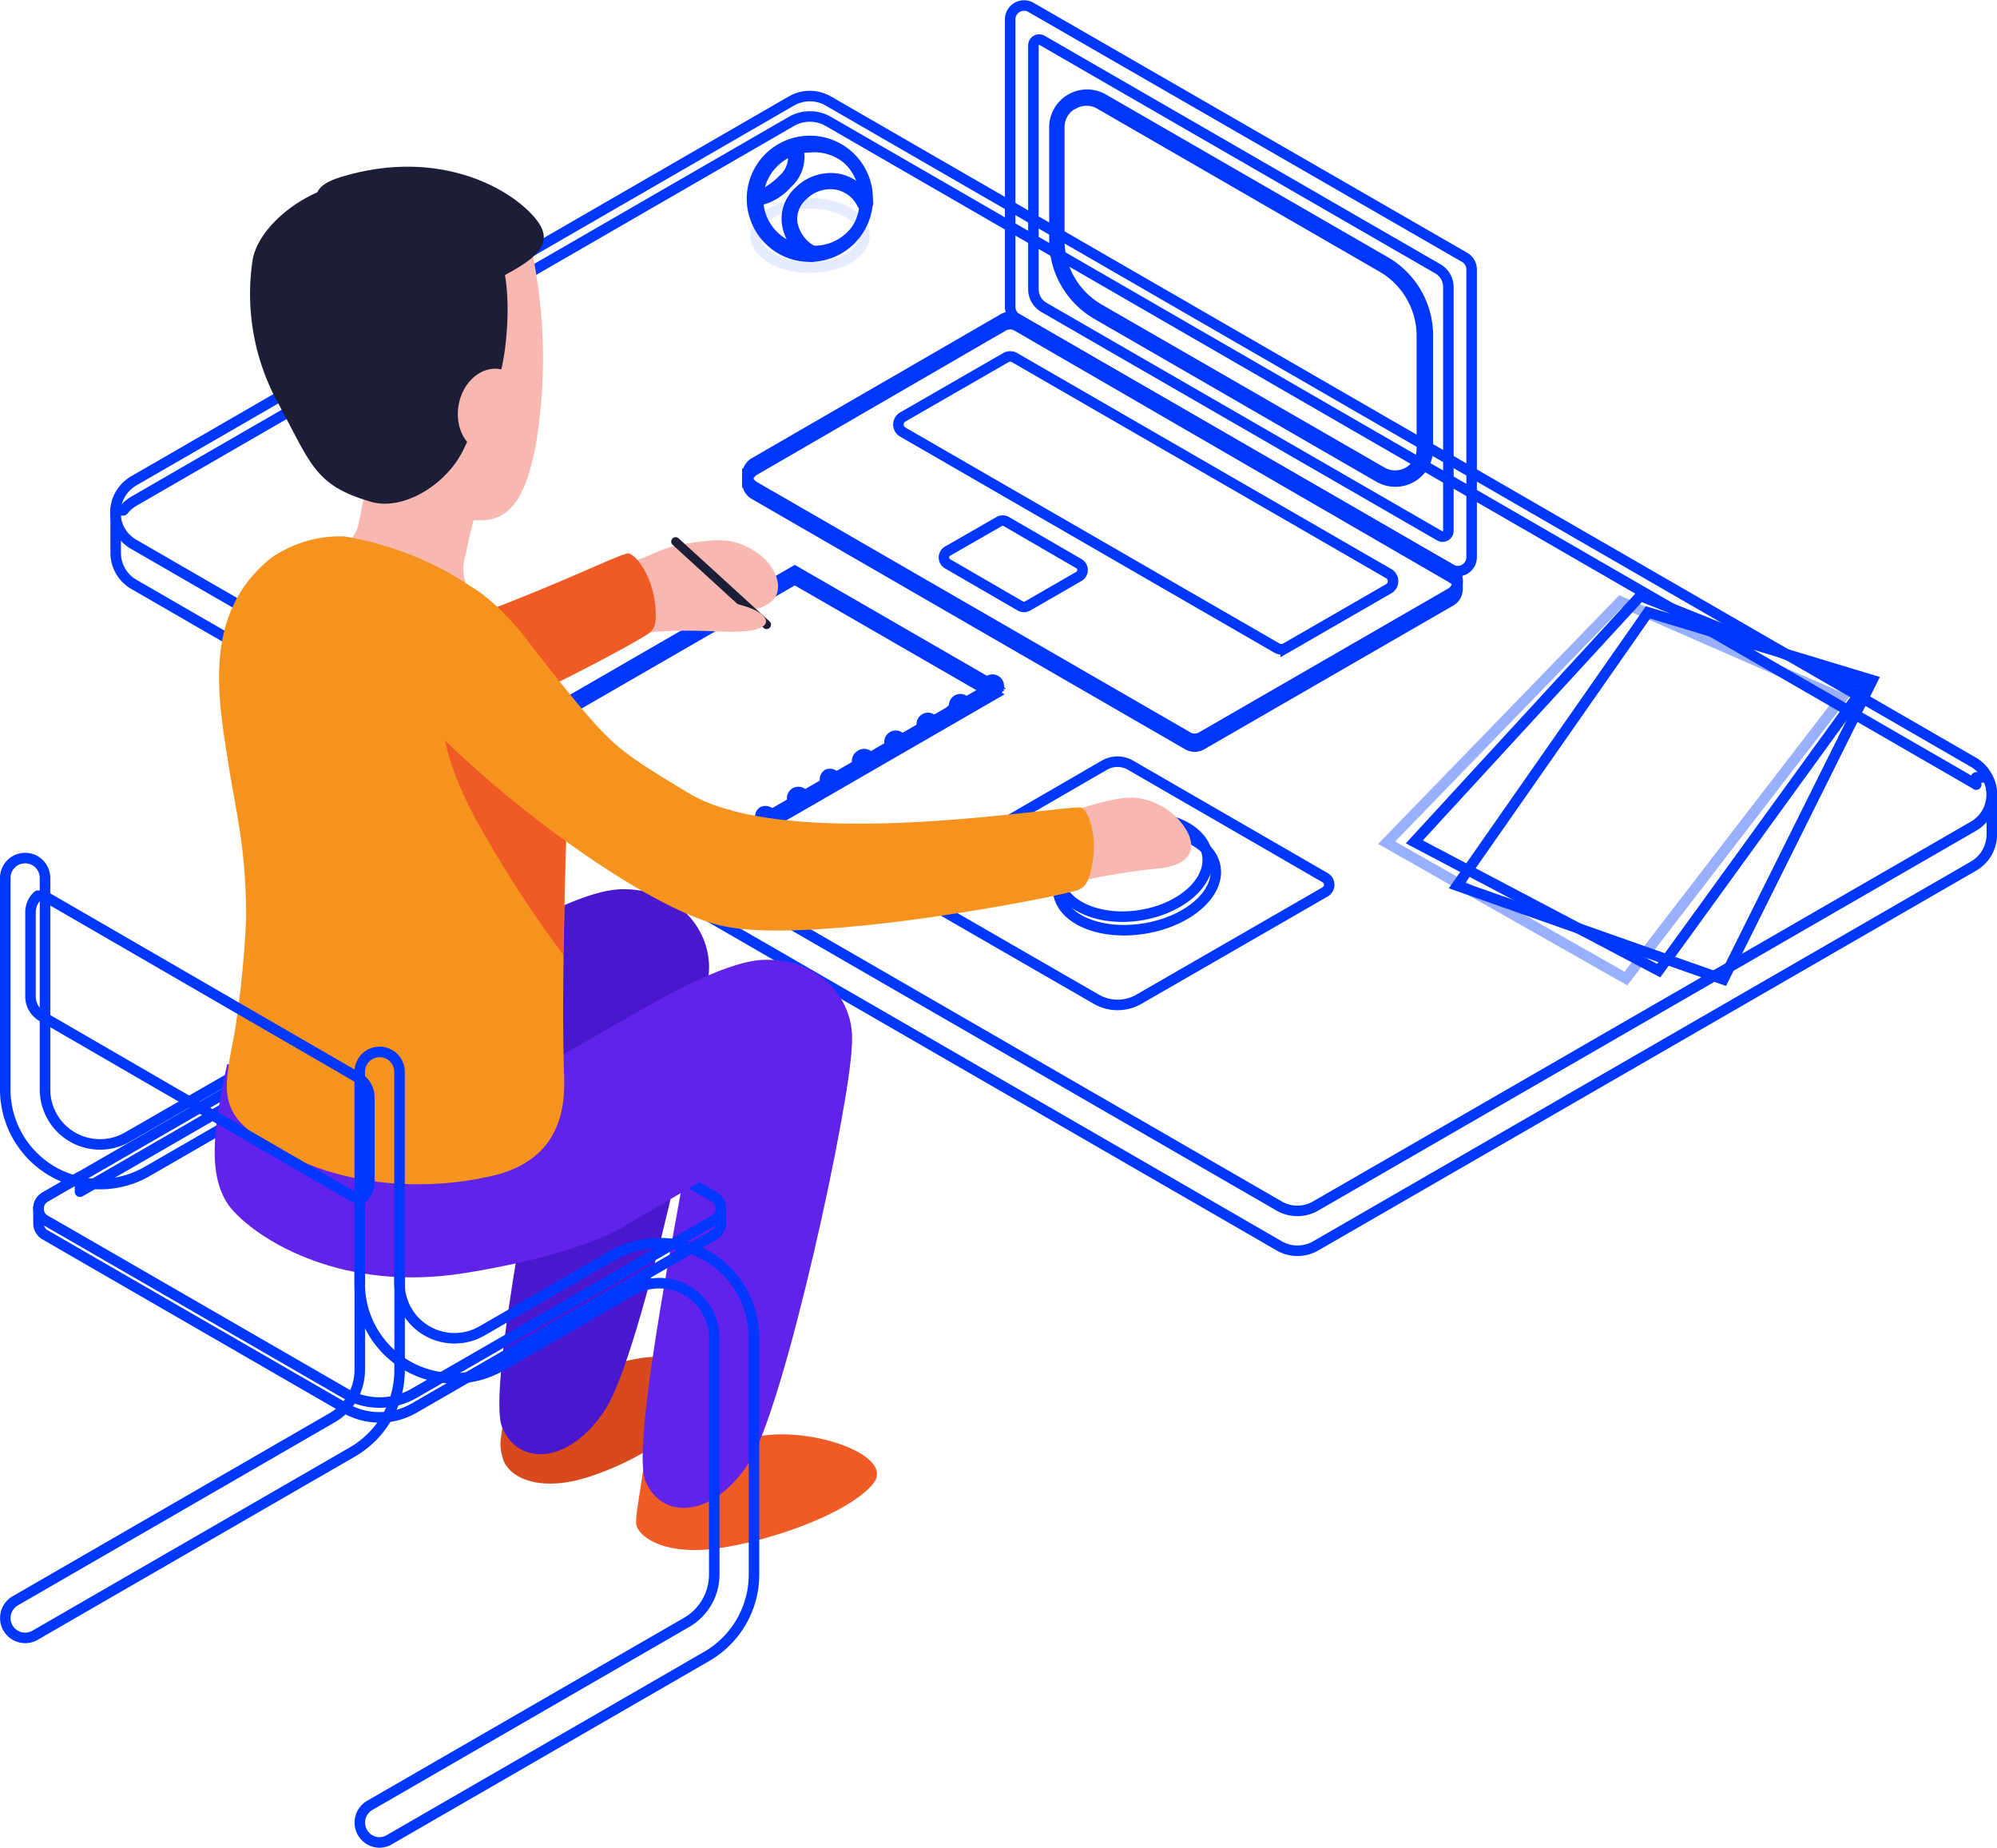 <svg xmlns="http://www.w3.org/2000/svg" viewBox="0 0 189.9 175.67"><defs><style>.cls-1{isolation:isolate;}.cls-2,.cls-3,.cls-4,.cls-6{fill:none;}.cls-2,.cls-3,.cls-6{stroke:#0037ff;}.cls-2,.cls-4{stroke-linecap:round;stroke-linejoin:round;}.cls-3,.cls-6{stroke-miterlimit:10;}.cls-4{stroke:#dfe4e5;stroke-width:8px;}.cls-5{opacity:0.1;mix-blend-mode:multiply;}.cls-6{opacity:0.4;}.cls-7{fill:#d8491d;}.cls-8{fill:#4817ce;}.cls-9{fill:#f05a25;}.cls-10{fill:#6123ea;}.cls-11{fill:#f8b7b0;}.cls-12{fill:#1c1e38;}.cls-13{fill:#f6931e;}</style></defs><title>saity</title><g class="cls-1"><g id="Слой_2" data-name="Слой 2"><g id="Designed_by_Freepik" data-name="Designed by Freepik"><path class="cls-2" d="M189,73.91h-1.08v.69a2.8,2.8,0,0,0-.28-.18L78.76,11.54a3.52,3.52,0,0,0-3.5,0L12.73,47.65a3.49,3.49,0,0,0-1,.87H11v4a.29.29,0,0,0,0,.05,3.46,3.46,0,0,0,1.75,3l108.88,62.87a3.47,3.47,0,0,0,3.5,0l62.54-36.1a3.63,3.63,0,0,0,1.05-.93,3.55,3.55,0,0,0,.69-2.1V75.49A3.49,3.49,0,0,0,189,73.91Z"/><path class="cls-2" d="M189.4,75.49a3.67,3.67,0,0,1-.14,1,3.39,3.39,0,0,1-1.32,1.88,2.8,2.8,0,0,1-.28.18l-62.54,36.1a3.47,3.47,0,0,1-3.5,0L12.73,51.76a3.44,3.44,0,0,1-1.62-2.05,3.49,3.49,0,0,1,1.62-4L75.26,9.6a3.52,3.52,0,0,1,3.5,0L187.66,72.47A3.39,3.39,0,0,1,189,73.91,3.49,3.49,0,0,1,189.4,75.49Z"/><path class="cls-3" d="M105,72.76,86.55,83.44a.78.78,0,0,0,0,1.36L104.25,95a4.05,4.05,0,0,0,4.05,0L126,84.8a.78.78,0,0,0,0-1.36L107.52,72.76A2.48,2.48,0,0,0,105,72.76Z"/><path class="cls-3" d="M115.56,82.36c.49,2.52-2.45,5.16-6.56,5.89s-7.85-.71-8.34-3.23,2.45-5.16,6.56-5.89S115.07,79.84,115.56,82.36Z"/><path class="cls-3" d="M114.79,81.17c.5,2.52-2.25,5.12-6.16,5.81s-7.48-.79-8-3.31,2.25-5.12,6.16-5.81S114.29,78.65,114.79,81.17Z"/><path class="cls-4" d="M35.62,131.23"/><g class="cls-5"><ellipse class="cls-3" cx="77.02" cy="22.39" rx="5.18" ry="3.06"/></g><path class="cls-3" d="M82.24,18.9A5.22,5.22,0,0,1,72,20.5a5.22,5.22,0,0,1,5.89-6.74A5.22,5.22,0,0,1,82.16,18,5.16,5.16,0,0,1,82.24,18.9Z"/><path class="cls-3" d="M75.33,24.14a5.5,5.5,0,0,1-3.55-3.55,5.43,5.43,0,0,1-.27-1.69A5.5,5.5,0,1,1,77,24.4,5.45,5.45,0,0,1,75.33,24.14ZM72.08,18.9A4.94,4.94,0,0,0,77,23.84,4.94,4.94,0,0,0,77.89,14,4.88,4.88,0,0,0,77,14,5,5,0,0,0,72.08,18.9Z"/><path class="cls-3" d="M77.18,24.4a.28.28,0,0,0,.14-.52,3.75,3.75,0,0,1-2-2.78,3,3,0,0,1,1-2.51,3.73,3.73,0,0,1,3.21-1.06A3.4,3.4,0,0,1,82,19.4a.28.28,0,1,0,.5-.25A4,4,0,0,0,79.67,17,4.28,4.28,0,0,0,76,18.19a3.54,3.54,0,0,0-1.16,3A4.28,4.28,0,0,0,77,24.36.28.28,0,0,0,77.18,24.4Z"/><path class="cls-3" d="M72.07,19.06a4.83,4.83,0,0,0,2.75-1.59A3.37,3.37,0,0,0,76,14.94a1.74,1.74,0,0,0-.49-1.2.28.28,0,0,0-.35.43,1.27,1.27,0,0,1,.28.8,2.84,2.84,0,0,1-1,2.12c-1,1-2.06,1.58-2.52,1.4a.28.28,0,1,0-.2.52A1,1,0,0,0,72.07,19.06Z"/><polygon class="cls-3" points="75.58 55.08 47.17 71.48 66.11 82.42 94.53 66.01 75.58 55.08"/><polygon class="cls-3" points="75.58 54.68 47.17 71.08 66.11 82.02 94.53 65.62 75.58 54.68"/><polygon class="cls-3" points="75.58 54.28 47.17 70.69 66.11 81.63 94.53 65.22 75.58 54.28"/><path class="cls-3" d="M67,81.65a.58.58,0,0,0,.12-.64.65.65,0,0,0-.13-.19.58.58,0,0,0-.95.18.52.52,0,0,0-.05.24.59.59,0,0,0,1,.42Zm-.29-.56,0,.07a.19.19,0,0,1,0,.07.18.18,0,0,1-.05.13.2.2,0,0,1-.27,0,.19.19,0,0,1-.05-.14.15.15,0,0,1,0-.07l0-.06a.2.2,0,0,1,.14-.05A.19.19,0,0,1,66.75,81.09Z"/><path class="cls-3" d="M70,80a.58.58,0,0,0,.21-.8.59.59,0,0,0-1.08.14.58.58,0,0,0,.06.45.59.59,0,0,0,.51.29A.55.55,0,0,0,70,80Zm-.13-.6a.18.18,0,0,1,0,.14.19.19,0,0,1-.09.12.19.19,0,0,1-.25-.07h0a.19.19,0,0,1,.07-.26l.09,0A.19.19,0,0,1,69.87,79.36Zm3.21-1.18a.58.58,0,0,0,.28-.36.59.59,0,0,0-.86-.66.59.59,0,0,0,.59,1ZM73,77.57a.19.19,0,0,1-.07.26.18.18,0,0,1-.26-.06h0a.19.19,0,0,1,.07-.26l.09,0A.19.19,0,0,1,73,77.57Zm3.21-1.17a.59.59,0,1,0-.8-.21h0a.59.59,0,0,0,.51.28A.59.59,0,0,0,76.17,76.4Zm-.48-.56a.19.19,0,0,1,.23-.13.18.18,0,0,1,.11.09.19.19,0,0,1,0,.14.19.19,0,0,1-.09.11.2.2,0,0,1-.26-.07A.19.19,0,0,1,75.69,75.84Zm3.57-1.22a.59.59,0,0,0-.59-1A.59.59,0,0,0,79,74.7.59.59,0,0,0,79.26,74.62Zm-.13-.6a.19.19,0,0,1-.07.26.2.2,0,0,1-.26-.07h0a.19.19,0,0,1,.07-.26l.09,0A.19.19,0,0,1,79.13,74Zm3.21-1.18a.59.59,0,1,0-.59-1,.59.59,0,0,0-.21.8.58.58,0,0,0,.51.29A.59.59,0,0,0,82.34,72.84Zm-.13-.61a.19.19,0,0,1-.07.26.2.2,0,0,1-.26-.07h0a.19.19,0,0,1,.07-.26l.1,0A.19.19,0,0,1,82.21,72.23Zm3.21-1.18a.58.58,0,0,0,.22-.8.58.58,0,0,0-.8-.22.59.59,0,0,0-.22.8h0a.58.58,0,0,0,.8.21ZM85,70.38a.18.18,0,0,1,.14,0,.2.2,0,0,1,.14.24.18.18,0,0,1-.09.11.18.18,0,0,1-.26-.07A.19.19,0,0,1,85,70.38Zm3.47-1.11a.59.59,0,0,0,.22-.81.59.59,0,0,0-1,.59.58.58,0,0,0,.8.21Zm-.13-.61a.19.19,0,0,1-.33.19h0a.19.19,0,0,1,.07-.26l.09,0A.19.19,0,0,1,88.38,68.67Zm3.21-1.18a.59.59,0,0,0,.22-.8.59.59,0,0,0-1,.59h0a.59.59,0,0,0,.8.21Zm-.39-.67a.19.19,0,0,1,.14,0,.19.19,0,0,1,.11.09.19.19,0,0,1-.07.26.2.2,0,0,1-.26-.07A.19.19,0,0,1,91.2,66.83Z"/><path class="cls-3" d="M94.61,65.75a.6.6,0,0,0,.19-.13.54.54,0,0,0,.13-.19.57.57,0,0,0,0-.45.6.6,0,0,0-.13-.19.58.58,0,0,0-.19-.13.59.59,0,0,0-.65.13.67.67,0,0,0-.12.18.58.58,0,0,0,0,.22.58.58,0,0,0,0,.22.61.61,0,0,0,.13.2.6.6,0,0,0,.19.13.62.62,0,0,0,.22,0A.58.58,0,0,0,94.61,65.75ZM94.45,65l.06,0,0,.07a.19.19,0,0,1,0,.07.2.2,0,0,1,0,.08.15.15,0,0,1,0,.06l-.06,0a.23.23,0,0,1-.15,0l-.05,0a.22.22,0,0,1,0-.07.22.22,0,0,1,0-.14l0-.06.06,0h.15Z"/><polygon class="cls-6" points="131.86 80.12 154.61 93.03 175.13 66.38 154.1 57.19 131.86 80.12"/><polygon class="cls-3" points="134.49 80.04 157.73 92.28 177.32 65.25 155.99 56.65 134.49 80.04"/><polygon class="cls-3" points="138.56 84.2 163.88 93.12 178.05 64.67 156.71 58.22 138.56 84.2"/><path class="cls-2" d="M2.39,155.72a1.89,1.89,0,0,1-.95-3.52L31.6,134.78a5.25,5.25,0,0,0,2.61-4.53V108.77a5.23,5.23,0,0,0-7.85-4.53L14,111.37A9,9,0,0,1,.5,103.57V83.47a1.89,1.89,0,1,1,3.78,0v20.1a5.23,5.23,0,0,0,7.85,4.53L24.48,101A9,9,0,0,1,38,108.77v21.48a9,9,0,0,1-4.5,7.8L3.33,155.47A1.88,1.88,0,0,1,2.39,155.72Z"/><path class="cls-7" d="M47.81,132.82c.22,4-.59,3.69,0,5.83.47,1.7,3.3,3.37,8.28,1.73s9.55-4.76,11.3-7.94-4.5-4.59-9.76-2.41a66.69,66.69,0,0,1-9.83,2.79"/><path class="cls-8" d="M52.75,98.95c-1.06,7.07-6.52,33.06-5,36.75s6.35,3.59,9.8-1.68S67.3,99.55,67.4,94.23C67.48,89.49,54.15,89.67,52.75,98.95Z"/><path class="cls-8" d="M45.54,110c6.8-4.13,18.79-10.45,21.13-14.93s-.88-10.62-7.51-10.53S38.52,95.64,33.49,96.32,36.61,115.4,45.54,110Z"/><path class="cls-9" d="M61.36,138.27c-.51,3.93-.87,5.34-.87,6.5s2.42,3.15,7.63,2.45,12.6-3.35,14.9-6.15-6.59-5.71-11.51-4.36a68.67,68.67,0,0,1-10.15,1.56"/><path class="cls-10" d="M66.38,104.06c-1.06,7.07-6.53,33.06-5,36.75s6.35,3.59,9.8-1.68S80.92,104.66,81,99.33C81.11,94.6,67.78,94.77,66.38,104.06Z"/><path class="cls-2" d="M67.91,113.8l-3.82-2.21V113l-26-15a4,4,0,0,0-4,0L7.61,113.3v-1.42L4.29,113.8a1.25,1.25,0,0,0-.63,1.09v1.42a1.25,1.25,0,0,0,.63,1.09l3.32,1.92,25.22,14.56a6.55,6.55,0,0,0,6.54,0l24.73-14.27,3.82-2.21a1.25,1.25,0,0,0,.63-1.09V114.9A1.25,1.25,0,0,0,67.91,113.8Z"/><path class="cls-2" d="M68.55,114.9a1.24,1.24,0,0,1-.22.71,1.26,1.26,0,0,1-.42.39l-3.82,2.21L39.37,132.47a6.55,6.55,0,0,1-6.54,0L7.61,117.91,4.29,116a1.26,1.26,0,0,1-.42-.39,1.26,1.26,0,0,1,.42-1.8l3.32-1.92,26.5-15.3a4,4,0,0,1,4,0l26,15,3.82,2.21A1.25,1.25,0,0,1,68.55,114.9Z"/><path class="cls-11" d="M35.89,62.3A11.92,11.92,0,0,0,47.28,61c1.48-1.16-1.86-3.46-2.86-5.21a4.35,4.35,0,0,1-.14-3.06,66.3,66.3,0,0,1,2.66-9.45l-11.37-1.4s-1,5.75-1.46,7.86a3.2,3.2,0,0,1-.37,1c-.73,1.22-2.24,1.45-4.85,2.67C25.72,54.83,30.35,60.2,35.89,62.3Z"/><path class="cls-11" d="M27.92,34.55c1.19,6.78,1.39,9.09,4.74,11.71s10.79,3.34,13.4,3.19c3.26-.18,4.2-3.92,4.84-6.85a49.94,49.94,0,0,0-.21-18.22c-.79-3.76-6.06-8.07-11.18-7.78S25,18,27.92,34.55Z"/><path class="cls-12" d="M48.16,31.85c-.5,6-2.28,7-4,10.71-1.58,3.48-5.76,6-8.8,5.17-5.45-1.56-5.74-3.56-8.93-9.43A21.55,21.55,0,0,1,24,24.87c.41-3.31,5.32-7.46,10.56-7.61S49.39,17.3,48.16,31.85Z"/><path class="cls-11" d="M50.15,39.29c-.23,2.22-1.89,3.92-3.71,3.8s-3.11-2-2.88-4.23,1.89-3.92,3.71-3.8S50.38,37.07,50.15,39.29Z"/><path class="cls-12" d="M45.39,27.56c3.54-2,7.94-3.57,5.72-6.54s-9.26-7.08-18.7-4.19S45.39,27.56,45.39,27.56Z"/><path class="cls-11" d="M57,53.92c4.16-.16,4.77-1.68,8.15-2.22s4.79-.56,6.94.92,3.64,5.53-2.22,5.46-6.5,1-9.93,1.45C56.27,60,57,53.92,57,53.92Z"/><path class="cls-12" d="M72.9,59.81a.42.42,0,0,0,.28-.73l-8.62-7.87a.42.42,0,1,0-.56.62l8.62,7.87A.42.42,0,0,0,72.9,59.81Z"/><path class="cls-11" d="M56.21,57.78c4.15.09,4.94-.53,8.37-.63s4.82-.05,6.76.66,2.9,2.49-2.9,2.23-6.58.19-10,.23C54.72,60.32,56.21,57.78,56.21,57.78Z"/><path class="cls-9" d="M30.28,73.41c8-.53,27.84-10.93,31.31-13.11a1.64,1.64,0,0,0,.75-1.3c.21-3.45-1.64-6.2-2.59-6.39S34.64,65,23.57,62.26"/><path class="cls-10" d="M21.6,101.17c-1.25,5.84-2.09,11,.56,13.93s10.49,7.76,21.93,5.95,19.45-5.28,17.84-8.46-.42-11.42-12.79-10.31S21.6,101.17,21.6,101.17Z"/><path class="cls-10" d="M59.16,116.71C66,112.58,78,106.26,80.29,101.78s-.88-10.62-7.51-10.53S52.14,102.37,47.12,103,50.24,122.13,59.16,116.71Z"/><path class="cls-13" d="M53.65,102.66c.06,3.12-.63,7.75-7,9.17-7.08,1.59-14.37.62-19.58-2.19-6.38-3.43-6-5.16-4.77-11.39a101.36,101.36,0,0,0,1.11-10.92c0-6.72-1-10.23-1.68-14.64-1-6.35-2.52-14.37,4.05-19.64A11.45,11.45,0,0,1,32.74,51c7.6,1.27,17.32,5.93,20.36,15.71A21.46,21.46,0,0,1,53.84,70a23.57,23.57,0,0,1,.2,4.13c-.26,7.24-.38,12.59-.45,16.63,0,.14,0,.28,0,.42C53.5,97.79,53.6,100.73,53.65,102.66Z"/><path class="cls-9" d="M54,74.13c-.26,7.24-.38,12.59-.45,16.63a112.12,112.12,0,0,1-8.44-13.12c-4.59-8.66-4.08-14.57,2.6-13.87a7.58,7.58,0,0,1,5.35,2.9A21.46,21.46,0,0,1,53.84,70,23.57,23.57,0,0,1,54,74.13Z"/><path class="cls-2" d="M35.12,104.34v8a2.16,2.16,0,0,1-.68,1.59h0a2.13,2.13,0,0,1-1.08-.29L4,96.63A2.17,2.17,0,0,1,2.9,94.75v-8a2.14,2.14,0,0,1,.69-1.59,2.11,2.11,0,0,1,1.08.29l29.37,17A2.17,2.17,0,0,1,35.12,104.34Z"/><path class="cls-2" d="M36.1,175.17a1.89,1.89,0,0,1-.95-3.52l30.15-17.41a5.25,5.25,0,0,0,2.62-4.53V127.23a5.23,5.23,0,0,0-7.85-4.53l-12.35,7.13A9,9,0,0,1,34.21,122v-20.1a1.89,1.89,0,1,1,3.78,0V122a5.23,5.23,0,0,0,7.85,4.53l12.35-7.13a9,9,0,0,1,13.51,7.8v22.48a9,9,0,0,1-4.5,7.8L37,174.92A1.88,1.88,0,0,1,36.1,175.17Z"/><path class="cls-11" d="M96.24,79.55c3.95-.63,4.35-2.14,7.51-3s4.5-1.07,6.71.09,5.22,5.35-.38,5.94a57.11,57.11,0,0,0-10.42,2C96.24,85.39,96.24,79.55,96.24,79.55Z"/><path class="cls-13" d="M39.9,67.87C46.33,75.07,61,86.23,68.57,88c7.78,1.84,29.82-2.26,33.78-3.33a1.64,1.64,0,0,0,1.1-1c1.21-3.24.25-6.41-.6-6.87S75.2,81.3,65.44,75.38C58.62,71.24,58.21,71,53.06,64.6c-4.17-5.15-7.6-11-14.41-10S33.82,61,39.9,67.87Z"/><path class="cls-3" d="M138.46,54.65H138v.26l-.11-.07L96.72,31a1.33,1.33,0,0,0-1.33,0L71.73,44.71a1.32,1.32,0,0,0-.38.33h-.28v.84A1.31,1.31,0,0,0,71.73,47l41.21,23.8a1.31,1.31,0,0,0,1.33,0l23.67-13.66a1.37,1.37,0,0,0,.4-.35,1.35,1.35,0,0,0,.26-.8v-.74A1.32,1.32,0,0,0,138.46,54.65Z"/><path class="cls-3" d="M138.6,55.25a1.39,1.39,0,0,1-.05.37,1.28,1.28,0,0,1-.5.71l-.11.07L114.27,70.06a1.31,1.31,0,0,1-1.33,0L71.73,46.26a1.3,1.3,0,0,1-.61-.78A1.32,1.32,0,0,1,71.73,44L95.4,30.31a1.33,1.33,0,0,1,1.33,0l41.22,23.8a1.28,1.28,0,0,1,.52.55A1.32,1.32,0,0,1,138.6,55.25Z"/><path class="cls-3" d="M102.61,54.79l-4.89,2.82a.7.7,0,0,1-.7,0l-6.9-4a.7.7,0,0,1,0-1.22L95,49.59a.7.7,0,0,1,.7,0l6.9,4A.7.7,0,0,1,102.61,54.79Z"/><path class="cls-3" d="M85.85,39.64,95.65,34a.83.83,0,0,1,.83,0l35.58,20.54a.83.83,0,0,1,0,1.43l-9.8,5.65a.83.83,0,0,1-.83,0L85.85,41.08A.83.83,0,0,1,85.85,39.64Z"/><path class="cls-3" d="M96.06,1.83V29.16a1.32,1.32,0,0,0,.66,1.15l41.22,23.8a1.32,1.32,0,0,0,2-1.15V25.62a1.32,1.32,0,0,0-.66-1.15L98,.68A1.32,1.32,0,0,0,96.06,1.83Z"/><path class="cls-3" d="M98.27,27.5V4.32a.55.55,0,0,1,.83-.48l37.63,21.72a2,2,0,0,1,1,1.71V50.46a.55.55,0,0,1-.83.48L99.26,29.22A2,2,0,0,1,98.27,27.5Z"/><path class="cls-3" d="M131.12,45.36,104.27,29.86a8.11,8.11,0,0,1-4-7V12.1a3.1,3.1,0,0,1,4.65-2.68l26.86,15.5a8.11,8.11,0,0,1,4,7V42.68a3.09,3.09,0,0,1-4.65,2.68ZM102,9.9a2.52,2.52,0,0,0-1.27,2.2V22.85a7.56,7.56,0,0,0,3.77,6.53L131.4,44.88a2.54,2.54,0,0,0,3.81-2.2V31.93a7.56,7.56,0,0,0-3.77-6.53h0L104.59,9.9a2.52,2.52,0,0,0-2.54,0Zm29.53,15.26h0Z"/></g></g></g></svg>